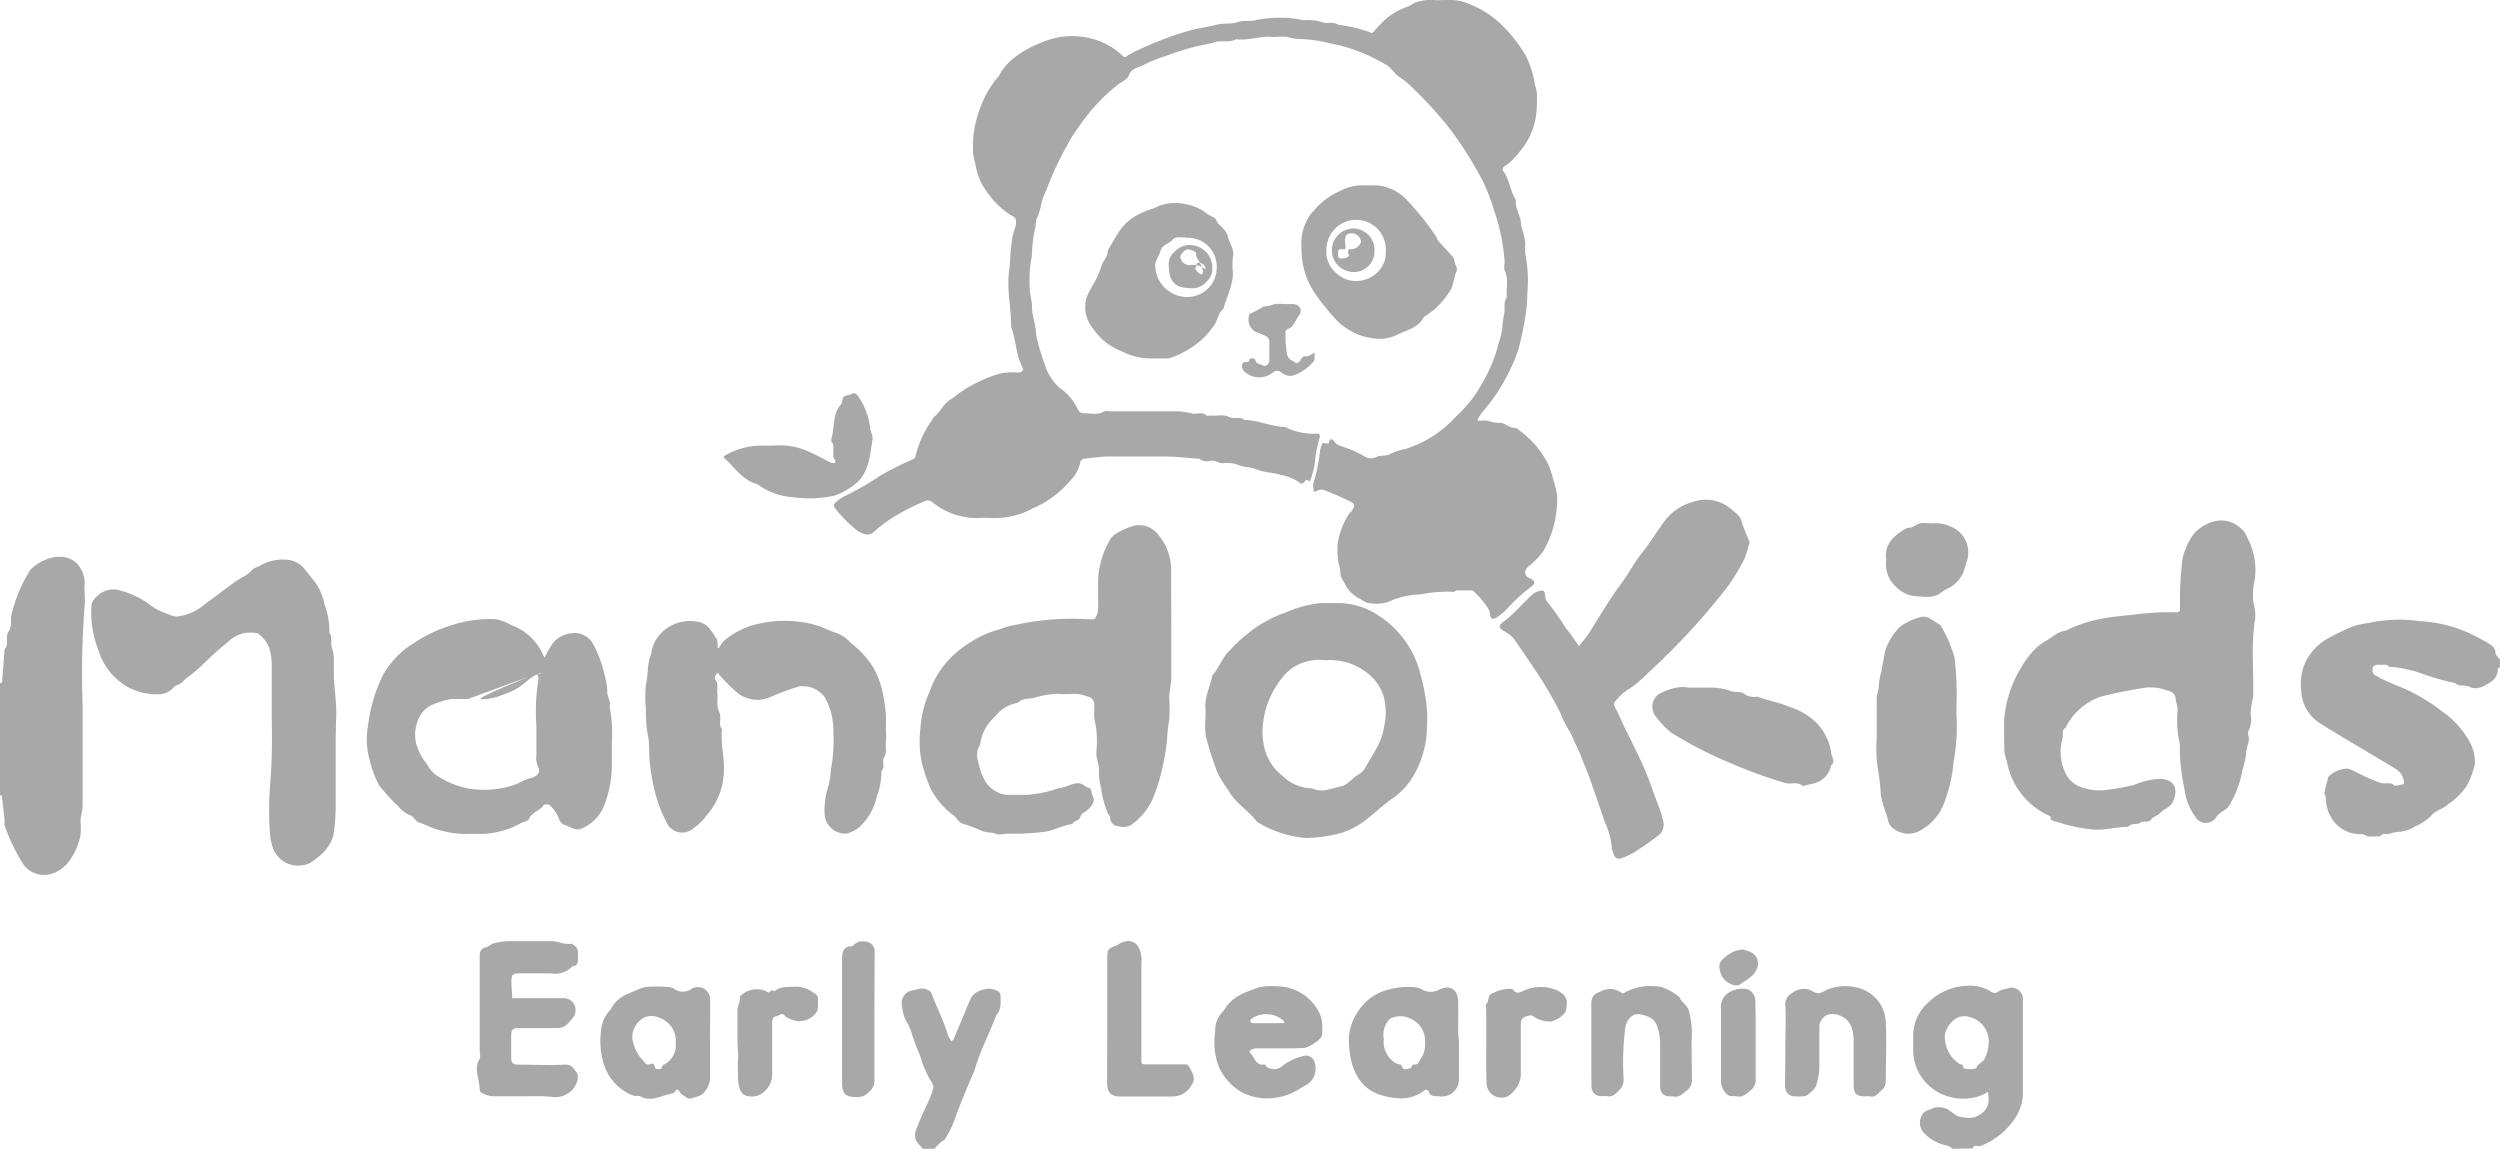 <svg xmlns="http://www.w3.org/2000/svg" viewBox="0 0 233.27 107.19"><g id="a91b7adc-e47d-4450-a221-46353b20390a" data-name="Layer 2"><g id="a9cf72ba-dd92-4049-b118-04d668fe3650" data-name="Layer 1"><path d="M233.27,62.24c-.07.06-.2.12-.2.17a1.42,1.42,0,0,1-.75,1.28c-.53.33-1.19.72-1.8.43s-1.05,0-1.44-.39a21.41,21.41,0,0,1-3.24-.93,12,12,0,0,0-2.53-.56c-.14,0-.33,0-.4-.05-.27-.29-.6-.11-.9-.16s-.63.09-.64.37a.64.64,0,0,0,.42.7c.12,0,.22.15.34.2.6.27,1.19.54,1.8.78a16.87,16.87,0,0,1,3.94,2.3,8.38,8.38,0,0,1,2.48,2.68,4,4,0,0,1,.58,2.2,7.53,7.53,0,0,1-.8,2.12,6.62,6.62,0,0,1-1.73,1.69c-.47.41-1.18.58-1.56,1.05a4.65,4.65,0,0,1-1.52,1,3.24,3.24,0,0,1-1.71.51,4.5,4.5,0,0,0-.76.2c-.27,0-.57-.09-.76.22-.48-.08-1,.15-1.44-.15a.64.64,0,0,0-.39-.06,3.15,3.15,0,0,1-2.33-1,3.49,3.49,0,0,1-.83-1.65c-.11-.37,0-.81-.23-1.18,0,0,.37-1.52.39-1.54a2.64,2.64,0,0,1,1.6-.74c.31-.07.69.19,1,.32a19.78,19.78,0,0,0,2.25,1c.42.11.93-.07,1.19.16s.55,0,.81,0,.22-.27.18-.4a1.67,1.67,0,0,0-.65-1c-.87-.55-1.76-1.06-2.64-1.59-1.54-.92-3.09-1.81-4.6-2.78a3.77,3.77,0,0,1-1.68-3.08,4.66,4.66,0,0,1,.63-3,5.26,5.26,0,0,1,1.75-1.73,22.56,22.56,0,0,1,2.58-1.23,10.07,10.07,0,0,1,1.37-.28,13.29,13.29,0,0,1,4.7-.16,12.65,12.65,0,0,1,5.69,1.65,9.57,9.57,0,0,1,.94.54.94.94,0,0,1,.47.77c0,.2.26.41.4.61Z" fill="#a9a8a9"/><path d="M0,63.73c.29,0,.2-.22.21-.38.08-.93.15-1.85.22-2.78.47-.46,0-1.11.38-1.66s.11-1.07.27-1.58a13.78,13.78,0,0,1,1.75-4.16,3.78,3.78,0,0,1,1.41-.93A3,3,0,0,1,6.06,52a2.1,2.1,0,0,1,1.59,1.31,2.41,2.41,0,0,1,.25,1.18c-.06.67.06,1.35,0,2a82.13,82.13,0,0,0-.19,9.28c0,3.12,0,6.24,0,9.36,0,.47-.16.93-.2,1.4a7.91,7.91,0,0,1,0,1.38,5.74,5.74,0,0,1-1.17,2.58A3.17,3.17,0,0,1,4.6,81.59a2.41,2.41,0,0,1-2.37-.86A17.11,17.11,0,0,1,.43,77a2.87,2.87,0,0,1,0-.42C.35,75.81.27,75,.17,74.25c0,0-.11,0-.17-.08Z" fill="#a9a8a9"/><path d="M182.14,107.19c-.23-.31-.61-.3-.93-.42a3.76,3.76,0,0,1-1.63-1,1.38,1.38,0,0,1-.21-1.77c.17-.32.47-.38.77-.5a1.71,1.71,0,0,1,1.81.15,5.22,5.22,0,0,0,.75.51,4.82,4.82,0,0,0,.79.13,1.72,1.72,0,0,0,1.2-.26,1.63,1.63,0,0,0,.86-1.33c0-.27,0-.55-.06-.83a3.23,3.23,0,0,1-.66.35,4.77,4.77,0,0,1-4.93-1,4.49,4.49,0,0,1-1.38-3.38c0-.32,0-.64,0-1a4.12,4.12,0,0,1,1.35-3.25,5.46,5.46,0,0,1,3.69-1.61,3.66,3.66,0,0,1,2.14.5.59.59,0,0,0,.82,0,2.27,2.27,0,0,1,.75-.23,1.06,1.06,0,0,1,1.48,1.11c0,3,0,5.89,0,8.84a4.39,4.39,0,0,1-.73,2.15,6.83,6.83,0,0,1-3.17,2.56c-.25.14-.65-.2-.79.25Zm3.41-9.76a2.33,2.33,0,0,0-1.73-2.52,1.52,1.52,0,0,0-1.35.15,2.34,2.34,0,0,0-1,1.5,3.09,3.09,0,0,0,1.33,2.7c.16.09.37,0,.4.36,0,.17,1.16.2,1.22,0,.14-.44.65-.46.8-.93A3.09,3.09,0,0,0,185.55,97.43Z" fill="#a9a8a9"/><path d="M86.07,107.19a1.07,1.07,0,0,0-.16-.25,1.3,1.3,0,0,1-.37-1.67c.19-.49.39-1,.6-1.45s.54-1.13.76-1.71c.07-.18.12-.38.18-.56a1,1,0,0,0-.24-.71,10,10,0,0,1-1-2.38A19,19,0,0,1,85,96.19c-.16-.56-.58-1-.71-1.61s-.36-1.29.21-1.86c.31-.32.74-.3,1.1-.42a1.33,1.33,0,0,1,1.18.2.54.54,0,0,1,.18.3c.47,1.29,1.14,2.51,1.5,3.84a1.48,1.48,0,0,0,.21.34l.09.18c.07-.06.18-.11.22-.19.26-.6.5-1.21.76-1.81s.52-1.28.8-1.91a1.55,1.55,0,0,1,1.12-.88,1.66,1.66,0,0,1,1.47.13c.09.06.22.17.22.25,0,.68.14,1.39-.4,2C92.34,96.39,91.48,98,91,99.65c-.17.53-.42,1-.63,1.54-.46,1.09-.92,2.18-1.3,3.3a9.93,9.93,0,0,1-.87,1.76c-.07.14-.27.19-.4.31s-.42.42-.63.63Z" fill="#a9a8a9"/><path d="M118.76,3.45c-1.09-.14-2.24.37-3.44.21-.6.36-1.3.08-1.91.26s-1.17.28-1.76.4a27.59,27.59,0,0,0-3,.95,11.44,11.44,0,0,0-1.9.77c-.47.28-1.17.27-1.42,1-.12.36-.65.58-1,.84a17.28,17.28,0,0,0-3.7,4c-.36.5-.71,1-1,1.59a28.28,28.28,0,0,0-2,4.28A6.4,6.4,0,0,0,97.16,19a4.66,4.66,0,0,1-.4,1.33c-.16.37-.09.78-.22,1.19a12.7,12.7,0,0,0-.25,2.24c-.06.51-.17,1-.2,1.51a10.68,10.68,0,0,0,0,1.6c0,.5.13,1,.2,1.51a5.06,5.06,0,0,0,.17,1.42,9.49,9.49,0,0,1,.23,1.49,17.72,17.72,0,0,0,.75,2.58c.08.21.13.44.23.65a4.76,4.76,0,0,0,1.17,1.64,5,5,0,0,1,1.77,2.13.61.61,0,0,0,.5.27c.65,0,1.32.2,1.94-.18.16-.1.42,0,.63,0,2.1,0,4.19,0,6.29,0a8.25,8.25,0,0,1,1.29.21c.44.07.91-.19,1.32.18.08.07.27,0,.41,0,.54.08,1.11-.15,1.65.12s1-.09,1.47.3c1.3,0,2.49.63,3.78.65.15,0,.29.16.45.2a6,6,0,0,0,2.48.43c.34-.06.36.19.31.39a11.68,11.68,0,0,0-.44,2.27,7.47,7.47,0,0,1-.45,1.73c-.06.2-.25-.27-.45,0s-.33.39-.66.08a4.36,4.36,0,0,0-1.66-.63c-.68-.24-1.48-.2-2.14-.48s-1-.19-1.56-.36a3.17,3.17,0,0,0-1.6-.26c-.39.07-.75-.28-1.19-.22a1.14,1.14,0,0,1-1.08-.19s-.07,0-.11,0c-1-.08-2.07-.19-3.11-.21-1.7,0-3.4,0-5.11,0-.79,0-1.57.13-2.36.21-.27,0-.4.2-.45.48a3.21,3.21,0,0,1-.88,1.55,9.53,9.53,0,0,1-3.58,2.64,7.47,7.47,0,0,1-3.69.87,10.59,10.59,0,0,0-1.38,0A6.59,6.59,0,0,1,87,46.86a.64.64,0,0,0-.56-.15,20.18,20.18,0,0,0-2.48,1.19,12.41,12.41,0,0,0-2.31,1.64c-.53.52-1,.37-1.62,0a12.27,12.27,0,0,1-2.1-2.1c-.2-.3-.12-.43.09-.6a3.67,3.67,0,0,1,.74-.52A25.26,25.26,0,0,0,82.1,44.4a29,29,0,0,1,3-1.51.49.49,0,0,0,.34-.38,9.37,9.37,0,0,1,1.47-3.23c.11-.12.15-.32.28-.41.56-.43.81-1.14,1.42-1.54.32-.2.62-.44.92-.67a13.09,13.09,0,0,1,3.83-1.82A6.6,6.6,0,0,1,95,34.76c.37,0,.56-.2.4-.5-.62-1.17-.58-2.52-1.05-3.72,0,0,0-.07,0-.11,0-1.75-.44-3.49-.18-5.23.12-.83.07-1.66.22-2.46a5,5,0,0,1,.32-1.46,1.51,1.51,0,0,0,.06-.82c-.05-.24-.32-.3-.51-.42a8.81,8.81,0,0,1-1.57-1.35,10.69,10.69,0,0,1-1.1-1.56A6.83,6.83,0,0,1,91,15.27a6.77,6.77,0,0,1-.21-1.09c0-.35,0-.71,0-1.06a10.37,10.37,0,0,1,.77-3.3,8.86,8.86,0,0,1,1.65-2.73A.27.27,0,0,0,93.25,7c.91-1.71,3-2.78,4.86-3.36a7.07,7.07,0,0,1,4.61.25,6.76,6.76,0,0,1,2,1.28c.15.19.29.22.52,0a7.91,7.91,0,0,1,1-.52,31.76,31.76,0,0,1,4.22-1.64,10.91,10.91,0,0,1,1.64-.4c.53-.1,1.06-.22,1.58-.34s1.27,0,1.82-.21,1.19,0,1.73-.2a11.82,11.82,0,0,1,2.58-.2,10.18,10.18,0,0,1,1.83.23,4.69,4.69,0,0,1,1.73.18c.44.19,1-.1,1.5.24a13.58,13.58,0,0,1,2.82.65c.17,0,.27.25.48,0a14.84,14.84,0,0,1,1-1.06,6.4,6.4,0,0,1,2.23-1.3c.28-.1.51-.36.79-.4A4.37,4.37,0,0,1,133.82,0c.31.05.64,0,1,0a5.28,5.28,0,0,1,1.55.12,9.25,9.25,0,0,1,3.46,1.93,13.49,13.49,0,0,1,2.57,3.2,9.26,9.26,0,0,1,.8,2.54c.06.3.17.58.2.87s0,.64,0,1a6.89,6.89,0,0,1-1.08,3.81,12.14,12.14,0,0,1-1.44,1.69,4.34,4.34,0,0,1-.49.35.32.32,0,0,0-.07.52c.54.8.59,1.82,1.13,2.62-.12.81.47,1.47.47,2.26a3.72,3.72,0,0,0,.2.76,8.57,8.57,0,0,1,.21,1,5.34,5.34,0,0,0,0,1.06,12.71,12.71,0,0,1,.18,3.64,13.27,13.27,0,0,1-.2,2.26c-.11.72-.25,1.45-.43,2.16a9.76,9.76,0,0,1-.68,2.06,17.6,17.6,0,0,1-2.92,4.65,1.46,1.46,0,0,0-.22.33c-.25.41-.24.47.18.41.57-.08,1.08.25,1.62.21s.88.46,1.42.47c.26,0,.53.27.76.45a8.55,8.55,0,0,1,2.49,3.1,15.09,15.09,0,0,1,.52,1.7,4.77,4.77,0,0,1,.23,1.92A9.55,9.55,0,0,1,144,51.43a7.23,7.23,0,0,1-1.39,1.43c-.41.36-.4.86.09,1.07s.67.49.15.83a17.14,17.14,0,0,0-2.09,1.9,5.19,5.19,0,0,1-.53.52c-.29.22-.62.55-.93.55s-.24-.54-.37-.83a7.62,7.62,0,0,0-1.53-1.81c-.48,0-.95,0-1.43,0-.12,0-.25.15-.36.13a12.94,12.94,0,0,0-3.11.25,7.24,7.24,0,0,0-2.91.67,3.54,3.54,0,0,1-1.85.13c-.29,0-.59-.26-.88-.41a3,3,0,0,1-1.35-1.35c-.14-.29-.41-.58-.42-.87,0-.49-.19-.94-.23-1.41a6,6,0,0,1,0-1.8,7.41,7.41,0,0,1,1-2.47c.07-.11.21-.19.28-.31.34-.55.33-.62-.32-.94s-1.55-.71-2.33-1a.5.5,0,0,0-.32,0c-.18,0-.36.13-.55.2a2.27,2.27,0,0,1-.08-.8,15.17,15.17,0,0,0,.63-3.05,3.11,3.11,0,0,1,.24-.75.77.77,0,0,0,.22.06c.12,0,.34,0,.35,0,.12-.63.39-.36.59-.09s.57.34.89.46a10.63,10.63,0,0,1,1.79.8,1.15,1.15,0,0,0,1.07.16c.47-.31,1-.06,1.46-.37a7,7,0,0,1,1.4-.45,10.63,10.63,0,0,0,4.19-2.51c.32-.33.63-.67,1-1a11.76,11.76,0,0,0,1.93-2.61A13.86,13.86,0,0,0,139.84,32a5.87,5.87,0,0,0,.35-1.57c0-.46.15-.93.19-1.4s-.09-.9.22-1.29c-.1-.82.21-1.67-.2-2.47a1.67,1.67,0,0,1,0-.74,18.26,18.26,0,0,0-1-4.92,16.71,16.71,0,0,0-1.11-2.84,36.11,36.11,0,0,0-2.87-4.57,36.07,36.07,0,0,0-3.56-3.95,6.91,6.91,0,0,0-1.19-1c-.55-.31-.79-.92-1.38-1.23a16.32,16.32,0,0,0-4.18-1.76c-.69-.14-1.37-.31-2.06-.45a15.76,15.76,0,0,0-2-.18c-.37,0-.72-.16-1.09-.2S119.21,3.45,118.76,3.45Z" fill="#a9a8a9"/><path d="M109.29,58.29c0,1.59,0,3.19,0,4.79,0,.68-.16,1.36-.2,2a12.45,12.45,0,0,1,0,2.12,14.52,14.52,0,0,0-.19,1.73,16,16,0,0,1-.24,1.71,18.42,18.42,0,0,1-1.1,3.9,6.14,6.14,0,0,1-2,2.43,1.58,1.58,0,0,1-1.22.12.78.78,0,0,1-.75-.83c0-.11-.14-.22-.2-.34a9,9,0,0,1-.65-2.39,5.87,5.87,0,0,1-.2-1.72c0-.59-.31-1.12-.23-1.73a9.83,9.83,0,0,0,0-1.8c0-.44-.16-.87-.2-1.3s0-.85,0-1.28a.76.76,0,0,0-.65-.71,3.55,3.55,0,0,0-1.18-.25,12.21,12.21,0,0,1-1.6,0,8.51,8.51,0,0,0-2.18.37c-.52.14-1.1,0-1.52.47a3.31,3.31,0,0,0-2.13,1.28,4.07,4.07,0,0,0-1.39,2.62,1.74,1.74,0,0,0-.17,1.6,5.15,5.15,0,0,0,.57,1.68A2.65,2.65,0,0,0,94,74.17c.57,0,1.14,0,1.7,0a10.49,10.49,0,0,0,2.67-.49,2.9,2.9,0,0,1,.48-.14c.6-.06,1.1-.43,1.73-.46.48,0,.66.37,1,.43s.22.52.38.76c.28.42-.06,1-.61,1.4-.2.13-.48.29-.52.48-.1.46-.62.39-.77.74-.89.11-1.67.58-2.58.72a23.2,23.2,0,0,1-3.43.18c-.39,0-.86.14-1.15,0s-.87-.08-1.28-.26a13.66,13.66,0,0,0-1.75-.66c-.43-.12-.55-.51-.84-.75a7,7,0,0,1-2.36-2.9A17.25,17.25,0,0,1,86,71.11,10,10,0,0,1,85.88,68a9.69,9.69,0,0,1,.82-3.37,9.55,9.55,0,0,1,1.06-2.12,9.28,9.28,0,0,1,2.79-2.58,9.16,9.16,0,0,1,2.5-1.15c.38-.09.75-.26,1.13-.36s.72-.13,1.08-.22a24.4,24.4,0,0,1,6.21-.42c.24,0,.59.06.7-.07a1.72,1.72,0,0,0,.29-.83,6,6,0,0,0,0-.85V54a8.39,8.39,0,0,1,1.09-3.59,1.66,1.66,0,0,1,.67-.67,6.65,6.65,0,0,1,1.63-.69,2.21,2.21,0,0,1,2.2.81,5.17,5.17,0,0,1,1.23,3.32C109.27,54.88,109.29,56.58,109.29,58.29Z" fill="#a9a8a9"/><path d="M187,68.46c0-.39,0-.78,0-1.17a10.88,10.88,0,0,1,1.63-5.07,7.63,7.63,0,0,1,.94-1.31,4.82,4.82,0,0,1,1.24-1.06c.64-.33,1.15-.91,1.91-1a.93.93,0,0,0,.27-.12,12.56,12.56,0,0,1,3.12-1c1.14-.23,2.3-.28,3.44-.44a28,28,0,0,1,3.54-.16c.32,0,.32-.16.32-.39,0-.53,0-1.07,0-1.6.05-1,.11-1.93.22-2.89a4.22,4.22,0,0,1,.35-1.13,4.84,4.84,0,0,1,.84-1.45c1.33-1.25,3.13-1.65,4.56-.09a1.61,1.61,0,0,1,.23.43,6.48,6.48,0,0,1,.79,4,6.17,6.17,0,0,0-.13,2.25,4.19,4.19,0,0,1,.15,1.52c-.41,2.41-.1,4.84-.19,7.25a10.72,10.72,0,0,0-.24,1.62,2.13,2.13,0,0,1-.18,1.52.76.76,0,0,0,0,.52c.13.57-.25,1.06-.22,1.61a8.73,8.73,0,0,1-.35,1.55,9.47,9.47,0,0,1-1.06,3,1.67,1.67,0,0,1-.72.81,2.28,2.28,0,0,0-.63.53,1.14,1.14,0,0,1-2,0,5.31,5.31,0,0,1-1-2.57,17.83,17.83,0,0,1-.43-4.18,9.91,9.91,0,0,1-.21-3.21c0-.34-.15-.68-.18-1-.05-.63-.53-.76-.88-.83a4.4,4.4,0,0,0-1.93-.24,41.92,41.92,0,0,0-4.13.83,5.7,5.7,0,0,0-3.33,2.91c-.4.21-.21.64-.28.94a4.63,4.63,0,0,0,.26,3.29,2.61,2.61,0,0,0,1.85,1.43,4.46,4.46,0,0,0,1.73.17,22.11,22.11,0,0,0,2.87-.5,6.65,6.65,0,0,1,2.44-.56c1.23.07,1.67.89,1.17,2.07-.25.6-.8.7-1.18,1.08s-.63.32-.89.66-.79.06-1,.28-.87,0-1.12.39c-1.26,0-2.5.43-3.75.2A13.86,13.86,0,0,1,192,76.7c-.2-.09-.67,0-.67-.48,0-.07-.25-.16-.4-.23A6.92,6.92,0,0,1,187.25,71a6.14,6.14,0,0,1-.2-.66C187,69.74,187,69.1,187,68.46Z" fill="#a9a8a9"/><path d="M57.09,69.34c0,.84,0,1.52,0,2.19a10.43,10.43,0,0,1-.69,3.56,3.91,3.91,0,0,1-2.17,2.24c-.5.21-1-.15-1.44-.32a.87.87,0,0,1-.65-.67,3.44,3.44,0,0,0-.86-1.23.57.57,0,0,0-.54,0c-.35.55-1.12.65-1.39,1.32-.08.2-.51.24-.77.39a8.07,8.07,0,0,1-3.75,1,12.71,12.71,0,0,0-1.38,0,9.09,9.09,0,0,1-2.32-.33c-.7-.14-1.34-.52-2-.73-.39-.12-.47-.55-.87-.69a2.62,2.62,0,0,1-1-.73,20.45,20.45,0,0,1-1.84-2A8.76,8.76,0,0,1,34.52,71a7,7,0,0,1-.19-3.21,14.84,14.84,0,0,1,1.37-4.74A8.09,8.09,0,0,1,38.63,60,13.06,13.06,0,0,1,42,58.38a11.68,11.68,0,0,1,4.22-.61,4.5,4.5,0,0,1,1.47.55,5.1,5.1,0,0,1,3,2.83,1.48,1.48,0,0,0,.13.21,1.51,1.51,0,0,1,.09-.18A7.43,7.43,0,0,1,51.6,60a2.61,2.61,0,0,1,2.26-.92,2,2,0,0,1,1.55,1.14,11.46,11.46,0,0,1,1.06,3,5.22,5.22,0,0,1,.2,1.41c0,.44.36.83.21,1.29A13.47,13.47,0,0,1,57.09,69.34Zm-13.4-4.12h-1.6a8.23,8.23,0,0,0-2,.66A2.55,2.55,0,0,0,39,67.22a3.48,3.48,0,0,0-.13,2.3,5.39,5.39,0,0,0,1,1.82,2.91,2.91,0,0,0,.68.88,8,8,0,0,0,3.18,1.35,8.76,8.76,0,0,0,3.9-.22c.69-.18,1.24-.59,1.93-.76s.88-.69.67-1a1.88,1.88,0,0,1-.18-1.1c0-.92,0-1.85,0-2.77a18.45,18.45,0,0,1,.2-4.39c0-.12-.07-.28-.1-.42-.15.08-.3.14-.44.23a6.92,6.92,0,0,0-.8.63,5.74,5.74,0,0,1-2,1.05,4.81,4.81,0,0,1-1.84.43c-.46,0-.92,0,5.33-2.53l-.12.1.09.09a1.47,1.47,0,0,0,.1-.13S50.42,62.71,43.69,65.22Z" fill="#a9a8a9"/><path d="M163.25,50.58a11.24,11.24,0,0,1-.44,1.48,18,18,0,0,1-1.71,2.81,64.33,64.33,0,0,1-7.41,8,9.9,9.9,0,0,1-1.9,1.55,5.48,5.48,0,0,0-1.06,1c-.2.2-.14.41,0,.65.28.52.51,1.07.76,1.6.49,1,1,2,1.47,3s.86,1.93,1.19,2.91.77,1.89,1,2.88a1.32,1.32,0,0,1-.35,1.45c-.73.54-1.46,1.08-2.23,1.57a7.1,7.1,0,0,1-1.34.62.48.48,0,0,1-.61-.29,2.36,2.36,0,0,1-.24-.85,7.25,7.25,0,0,0-.65-2.29c-.21-.62-.42-1.25-.64-1.87-.43-1.2-.8-2.43-1.33-3.6a13.38,13.38,0,0,0-.63-1.54c-.3-.52-.44-1.1-.79-1.6a12.28,12.28,0,0,1-.77-1.59A38.25,38.25,0,0,0,143,62.16c-.57-.87-1.17-1.72-1.75-2.57a3.27,3.27,0,0,0-1-.75c-.33-.22-.42-.42-.16-.66s.71-.54,1-.84c.62-.59,1.2-1.21,1.82-1.8a1.34,1.34,0,0,1,.5-.32c.59-.22.7-.16.77.38a1,1,0,0,0,.19.56,24.68,24.68,0,0,1,1.7,2.39c.15.24.35.42.5.64.24.37.5.73.75,1.09a13.66,13.66,0,0,0,.89-1.12c1-1.56,1.94-3.2,3.05-4.69.69-.92,1.2-1.95,1.92-2.84s1.27-1.81,1.92-2.7a5,5,0,0,1,2.93-2.12,3.65,3.65,0,0,1,3.47.66c.39.36.85.6,1,1.17S163,49.94,163.25,50.58Z" fill="#a9a8a9"/><path d="M31.32,70.81c0,1.56,0,3.12,0,4.68A18.44,18.44,0,0,1,31.1,78,4,4,0,0,1,30,79.71a10,10,0,0,1-1.05.8,2.52,2.52,0,0,1-3.41-1.2,4.86,4.86,0,0,1-.34-1.45,29,29,0,0,1,0-4.57,53.76,53.76,0,0,0,.16-5.67c0-1.88,0-3.76,0-5.64a6.15,6.15,0,0,0-.26-1.59,3.18,3.18,0,0,0-1-1.26c-.08-.08-.25-.06-.38-.08a2.89,2.89,0,0,0-2.43.83,28.22,28.22,0,0,0-2.24,2,14.7,14.7,0,0,1-1.65,1.4c-.27.2-.45.54-.79.61s-.53.44-.82.6a2,2,0,0,1-.83.29,6,6,0,0,1-2.76-.53,5.9,5.9,0,0,1-3-3.53,9.65,9.65,0,0,1-.67-4.09,1.11,1.11,0,0,1,.35-.82,2.24,2.24,0,0,1,2-.8,8.38,8.38,0,0,1,2.89,1.26,5.66,5.66,0,0,0,1.54.9c.44.13.93.43,1.32.34a4.82,4.82,0,0,0,1.94-.72c1.1-.83,2.22-1.66,3.33-2.48.19-.14.39-.25.59-.38a3.39,3.39,0,0,0,.94-.64c.24-.34.61-.36.9-.54A4.23,4.23,0,0,1,27,52.25a2.36,2.36,0,0,1,1.29.69c.4.49.81,1,1.19,1.5a5.4,5.4,0,0,1,.81,2,6.89,6.89,0,0,1,.44,2.59c.33.42.09,1,.24,1.39a3.89,3.89,0,0,1,.18,1.3c0,.5,0,1,0,1.49.07,1.25.27,2.49.22,3.75S31.32,69.53,31.32,70.81Z" fill="#a9a8a9"/><path d="M82.66,68.09a9.14,9.14,0,0,1,0,1.17c-.06.47.15.93-.18,1.42-.22.33.17.9-.24,1.28a6.38,6.38,0,0,1-.43,2.37,5.34,5.34,0,0,1-1.7,2.91,3,3,0,0,1-1.16.54,1.93,1.93,0,0,1-2-1.72,7.32,7.32,0,0,1,.38-2.82,10.42,10.42,0,0,0,.21-1.5,14.82,14.82,0,0,0,.22-3.52,6.29,6.29,0,0,0-.81-3.17,2.54,2.54,0,0,0-2.38-1,20.54,20.54,0,0,0-2.7,1,3,3,0,0,1-3.22-.54,19.3,19.3,0,0,1-1.5-1.5,1.07,1.07,0,0,1-.16-.25,1.52,1.52,0,0,0-.26.32c0,.09-.06.25,0,.31.35.4.14.87.21,1.3s-.13,1.15.16,1.74-.12,1.11.26,1.6a.33.33,0,0,1,0,.1c-.13,1.33.27,2.65.18,4A6.44,6.44,0,0,1,66,76a5.67,5.67,0,0,1-1.27,1.27,1.6,1.6,0,0,1-2.56-.59,12.65,12.65,0,0,1-1.05-2.76,20,20,0,0,1-.47-2.59c-.13-1,0-2-.23-2.88a12.43,12.43,0,0,1-.15-2.27,11.33,11.33,0,0,1,0-2.33,7.79,7.79,0,0,0,.18-1.52A5.89,5.89,0,0,1,60.76,61a3.4,3.4,0,0,1,1.34-2.29A3.75,3.75,0,0,1,65,58a1.74,1.74,0,0,1,1.21.66,9.28,9.28,0,0,1,.68,1,2.76,2.76,0,0,1,.07.82s.12,0,.15-.06a3.58,3.58,0,0,1,.46-.65A7.91,7.91,0,0,1,70,58.41a10.78,10.78,0,0,1,4.51-.4,8.17,8.17,0,0,1,1.85.4c.59.19,1.14.49,1.74.67A3.67,3.67,0,0,1,79.4,60a8.8,8.8,0,0,1,2.16,2.4A9.14,9.14,0,0,1,82.44,65c.07.51.17,1,.21,1.51S82.66,67.56,82.66,68.09Z" fill="#a9a8a9"/><path d="M112.48,67a8,8,0,0,0,0-.85c-.11-1.11.46-2.08.64-3.14.65-.69.9-1.65,1.62-2.31a14.4,14.4,0,0,1,2.34-2.08,13.2,13.2,0,0,1,2.43-1.31c.6-.18,1.14-.49,1.76-.64a9.87,9.87,0,0,1,2.06-.4c.54,0,1.07,0,1.6,0a6.82,6.82,0,0,1,3.75,1.2,9.06,9.06,0,0,1,3.82,5.3A22.16,22.16,0,0,1,133,65a12,12,0,0,1,.15,2.8,9.15,9.15,0,0,1-1.16,4.4,6.79,6.79,0,0,1-1.91,2.2c-.78.52-1.5,1.18-2.23,1.78a7.89,7.89,0,0,1-2.75,1.56,14.05,14.05,0,0,1-3.23.45,10.23,10.23,0,0,1-4.59-1.51c-.78-1.07-2-1.72-2.66-2.93a12.6,12.6,0,0,1-1-1.6,34.77,34.77,0,0,1-1.09-3.37A7.28,7.28,0,0,1,112.48,67Zm11.17-5.4a4.56,4.56,0,0,0-3.24.85,5.07,5.07,0,0,0-.87.92,8.15,8.15,0,0,0-1.72,4.5,6.13,6.13,0,0,0,.17,1.94,4.63,4.63,0,0,0,1.72,2.62,4,4,0,0,0,2.72,1.13c.92.44,1.77,0,2.66-.17.74-.17,1.11-.86,1.75-1.17a1.7,1.7,0,0,0,.5-.5c.67-1.24,1.58-2.35,1.79-3.84a6,6,0,0,0,0-2.81,4.27,4.27,0,0,0-1.41-2.16A5.58,5.58,0,0,0,123.65,61.61Z" fill="#a9a8a9"/><path d="M182.57,65.38a14.7,14.7,0,0,0,0,1.52,18.63,18.63,0,0,1-.28,4.16,14.14,14.14,0,0,1-1,4.15,4.88,4.88,0,0,1-2.3,2.38,2.27,2.27,0,0,1-2.28-.25,1.17,1.17,0,0,1-.52-.72c-.19-.84-.58-1.62-.7-2.49a14.82,14.82,0,0,0-.2-1.93,14.14,14.14,0,0,1-.18-3.43c0-1.17,0-2.35,0-3.51,0-.4.16-.79.2-1.19a5,5,0,0,1,.18-1.2c.13-.36.12-.79.24-1.18a8.49,8.49,0,0,1,.24-1.18,6,6,0,0,1,1.28-2,5.44,5.44,0,0,1,1.86-.9c.77-.28,1.31.4,1.93.69a12.29,12.29,0,0,1,1.34,3.08A30.33,30.33,0,0,1,182.57,65.38Z" fill="#a9a8a9"/><path d="M115,25c.22,1.27-.49,2.52-.85,3.83-.53.39-.51,1.08-.88,1.56s-.63.81-1,1.18a8.77,8.77,0,0,1-2.79,1.73,2.07,2.07,0,0,1-.58.15c-.46,0-.93,0-1.38,0a6,6,0,0,1-2.91-.7A5.56,5.56,0,0,1,102,30.67a3.12,3.12,0,0,1-.55-3.09c.21-.44.47-.87.7-1.3a6.88,6.88,0,0,0,.62-1.45c.14-.5.62-.88.59-1.46,1.2-2,1.52-3.07,4.35-3.95a4.08,4.08,0,0,1,2.8-.39,4.41,4.41,0,0,1,2.22,1,5,5,0,0,1,.61.31c.14.12.19.35.32.5s.36.34.51.53a1.5,1.5,0,0,1,.37.59c.13.62.55,1.15.54,1.8C115,24.15,115,24.5,115,25Zm-4.34-2.84c-.44,0-1-.12-1.28.23s-.91.41-1.09,1-.56,1-.5,1.47a3,3,0,0,0,2.87,2.85A2.74,2.74,0,0,0,113.53,25,2.68,2.68,0,0,0,110.7,22.19Z" fill="#a9a8a9"/><path d="M121.44,23.08a4.5,4.5,0,0,1,.43-2.36,3.41,3.41,0,0,1,.66-1,6.65,6.65,0,0,1,2.51-1.9,4.5,4.5,0,0,1,2.12-.53c.32,0,.64,0,1,0a4.23,4.23,0,0,1,3,1.26A25.27,25.27,0,0,1,134,22.06c.07.1.07.26.16.36.37.43.77.84,1.15,1.27.16.18.4.41.4.61,0,.37.34.71.21,1-.32.66-.27,1.44-.73,2A7.05,7.05,0,0,1,133,29.49a.52.52,0,0,0-.22.22c-.54.94-1.59,1.1-2.44,1.54a3.66,3.66,0,0,1-2.31.3,5.13,5.13,0,0,1-1.88-.61,5.62,5.62,0,0,1-1.46-1.09,22.27,22.27,0,0,1-1.88-2.31A7.32,7.32,0,0,1,121.44,23.08Zm7.87.36a2.77,2.77,0,0,0-4.73-2.11,2.86,2.86,0,0,0-.82,2,2.52,2.52,0,0,0,.77,2,2.65,2.65,0,0,0,2,.89,2.82,2.82,0,0,0,2-.82A2.51,2.51,0,0,0,129.31,23.44Z" fill="#a9a8a9"/><path d="M158.33,64.16c.43,0,.86,0,1.28,0a5.55,5.55,0,0,1,1.79.28c.45.22.92,0,1.37.31A1.57,1.57,0,0,0,164,65c1,.41,2,.52,2.91.94a6.44,6.44,0,0,1,2,1,5,5,0,0,1,1.95,3.26c0,.41.46.81,0,1.21a2.2,2.2,0,0,1-1.63,1.7,9.61,9.61,0,0,0-1,.24c-.49-.47-1.12-.13-1.68-.3a44.68,44.68,0,0,1-5-1.81A38,38,0,0,1,156,68.4a7.61,7.61,0,0,1-1.48-1.52,1.45,1.45,0,0,1-.31-1.23,1.33,1.33,0,0,1,.8-1,4.73,4.73,0,0,1,2.11-.55C157.55,64.18,157.94,64.16,158.33,64.16Z" fill="#a9a8a9"/><path d="M49,102.29c-1,0-2.05,0-3.08,0A2.72,2.72,0,0,1,45,102a.42.42,0,0,1-.24-.31c0-1-.59-1.93,0-2.92.1-.19,0-.49,0-.73,0-2.91,0-5.82,0-8.73,0-.47.05-.8.58-.92.25-.06.46-.3.7-.36a6.08,6.08,0,0,1,1.4-.21c1.35,0,2.7,0,4.05,0,.62,0,1.19.37,1.83.23.06,0,.16.11.24.16.47.26.36.71.37,1.12s0,.8-.53.84a2.18,2.18,0,0,1-2,.65c-.95,0-1.91,0-2.87,0-.7,0-.81.1-.81.76s.06,1,.08,1.56l1.49,0h3.19a1.11,1.11,0,0,1,1.2,1.34.84.84,0,0,1-.2.45c-.83,1-.83,1-2.14,1-1,0-2,0-3,0-.46,0-.63.17-.64.61q0,1.06,0,2.13c0,.52.16.66.69.67,1.45,0,2.91.07,4.36,0,.67,0,.79.42,1.06.74s0,1.1-.26,1.43a2.2,2.2,0,0,1-2,.85C50.73,102.25,49.88,102.29,49,102.29Z" fill="#a9a8a9"/><path d="M66.25,97.11c0,1.2,0,2.41,0,3.61a2.06,2.06,0,0,1-.53,1.17c-.3.42-.77.44-1.15.58s-.62-.16-.9-.32-.26-.41-.43-.47-.3.32-.47.34c-1,.14-1.94.87-3,.29-.19-.1-.49,0-.7-.09a4.57,4.57,0,0,1-2.64-2.67,7.05,7.05,0,0,1-.36-3.23,3.12,3.12,0,0,1,.8-2c.16-.15.23-.41.38-.57a3.16,3.16,0,0,1,1.47-1.07,12.52,12.52,0,0,1,1.45-.58,12.77,12.77,0,0,1,2.23,0,1.11,1.11,0,0,1,.55.2,1.39,1.39,0,0,0,1.53,0,1.15,1.15,0,0,1,1.78,1.1C66.27,94.63,66.25,95.87,66.25,97.11Zm-3.2.18A2.27,2.27,0,0,0,61.61,95a1.8,1.8,0,0,0-1.41-.1,2.15,2.15,0,0,0-1,1A2,2,0,0,0,59,96.9a4.17,4.17,0,0,0,.39,1.21,3,3,0,0,0,.53.74c.2.22.39.61.75.44.53-.23.31.51.66.45.15,0,.36.09.43-.18,0-.1.14-.18.23-.25A2,2,0,0,0,63.05,97.29Z" fill="#a9a8a9"/><path d="M136.13,97.25c0,1.2,0,2.41,0,3.61a1.61,1.61,0,0,1-1.83,1.44c-.39-.06-.87.1-1-.52,0,0-.27-.13-.32-.09a3.56,3.56,0,0,1-2.64.78c-2.18-.21-3.69-1.07-4.29-3.62a9.45,9.45,0,0,1-.19-2,4.89,4.89,0,0,1,1-2.68,4.65,4.65,0,0,1,2.17-1.67,6.88,6.88,0,0,1,3-.38,1.35,1.35,0,0,1,.65.21,1.68,1.68,0,0,0,1.64,0c1-.47,1.72,0,1.74,1.13s0,1.92,0,2.87Zm-7-.38a2.33,2.33,0,0,0,1.05,2.3c.17.13.59.13.61.24.13.6.54.27.82.27.08,0,.18-.36.24-.35.52.08.58-.35.79-.64a2.52,2.52,0,0,0,.33-1.46A2.25,2.25,0,0,0,131.48,95a2,2,0,0,0-1.66,0,.82.82,0,0,0-.32.29A2.14,2.14,0,0,0,129.1,96.87Z" fill="#a9a8a9"/><path d="M119.3,97.82h-2.13a1.2,1.2,0,0,0-.47.16.33.33,0,0,0-.11.21c.47.38.52,1.3,1.43,1.13,0,0,.13.18.21.26a1.23,1.23,0,0,0,1.28,0,4.9,4.9,0,0,1,2.34-1.09.89.89,0,0,1,.86.83,1.74,1.74,0,0,1-1,2,9.85,9.85,0,0,1-1.47.8,6,6,0,0,1-2.4.36,5.32,5.32,0,0,1-1.9-.53,5.21,5.21,0,0,1-2.19-2.35,6.42,6.42,0,0,1-.36-3.34,2.52,2.52,0,0,1,.83-2c.7-1.3,2-1.67,3.25-2.14a6,6,0,0,1,1.66-.09,4.42,4.42,0,0,1,4.11,2.79,4.5,4.5,0,0,1,.11,1.76c0,.39-1.26,1.2-1.69,1.2C120.86,97.83,120.08,97.82,119.3,97.82Zm-1-2.35c.46,0,.92,0,1.39,0,.05,0,.11,0,.17-.08a.78.78,0,0,0-.1-.15,2.44,2.44,0,0,0-3-.18.31.31,0,0,0-.1.26.29.29,0,0,0,.22.15C117.43,95.48,117.89,95.47,118.35,95.47Z" fill="#a9a8a9"/><path d="M166.59,97.39c0-1.17.06-2.34,0-3.51a1.18,1.18,0,0,1,.63-1.22,1.71,1.71,0,0,1,1.8-.23c.59.34.67.34,1.44-.08a4.56,4.56,0,0,1,2.65-.24,3.45,3.45,0,0,1,2.85,3.27c.08,1.84,0,3.69,0,5.54a1.11,1.11,0,0,1-.47.87c-.27.26-.48.62-1,.51a2.33,2.33,0,0,0-.53,0c-.75,0-1-.29-1-1.09,0-1.42,0-2.84,0-4.26a4.39,4.39,0,0,0-.22-1.19,1.94,1.94,0,0,0-2.19-1.09,1.3,1.3,0,0,0-.79,1.32c0,1.2,0,2.41,0,3.61a6.45,6.45,0,0,1-.27,1.61c-.08.36-.49.66-.79.94a1.15,1.15,0,0,1-.57.15,4.68,4.68,0,0,1-.53,0c-.72,0-1-.31-1.05-1.07C166.58,100,166.59,98.67,166.59,97.39Z" fill="#a9a8a9"/><path d="M148.48,97.48c0-1.24,0-2.48,0-3.72,0-.79.22-1,.95-1.28a1.75,1.75,0,0,1,1.81.12c.24.19.34,0,.52-.08a5.23,5.23,0,0,1,3.32-.41,5.36,5.36,0,0,1,1.7,1s0,.08,0,.11c.29.38.74.72.82,1.14a9.2,9.2,0,0,1,.27,2c-.07,1.41,0,2.83,0,4.25a1.28,1.28,0,0,1-.42,1.1c-.39.27-.74.75-1.34.59a1.47,1.47,0,0,0-.21,0c-.71,0-1-.3-1-1,0-1.39,0-2.77,0-4.16a4.58,4.58,0,0,0-.28-1.38c-.22-.79-1-1-1.63-1.12s-1.17.46-1.32,1.13a25.66,25.66,0,0,0-.17,5,1.34,1.34,0,0,1-.47,1c-.3.31-.57.62-1.07.51a4.56,4.56,0,0,0-.64,0,.87.87,0,0,1-.82-.87C148.48,100.11,148.48,98.79,148.48,97.48Z" fill="#a9a8a9"/><path d="M72.13,41.58a6.53,6.53,0,0,1,3.05.44c.82.32,1.59.78,2.39,1.17a1,1,0,0,0,.36,0c0-.1,0-.25,0-.28-.29-.22-.13-.52-.17-.78s.12-.64-.19-.89c0,0,0-.21,0-.3.32-1,.09-2.17.8-3.08a.88.88,0,0,0,.22-.44c0-.69.75-.45,1.06-.76,0,0,.25.09.33.18a6.56,6.56,0,0,1,1.2,3c0,.41.3.75.23,1.19-.23,1.35-.28,2.74-1.28,3.84a6.63,6.63,0,0,1-2.21,1.36,10.63,10.63,0,0,1-3.85.17,6.36,6.36,0,0,1-3.42-1.23c-1.29-.33-2-1.42-2.89-2.26-.32-.29-.3-.31.09-.52A6.73,6.73,0,0,1,71,41.58Z" fill="#a9a8a9"/><path d="M103.32,95.15V89.3c0-.7.1-.81.84-1.07a2.39,2.39,0,0,0,.34-.21c1.1-.51,1.8-.07,2,1.21a3.39,3.39,0,0,1,0,.64v8.94c0,.49,0,.5.51.5,1.18,0,2.35,0,3.52,0,.27,0,.36.08.5.35.27.53.56,1,.16,1.57a2,2,0,0,1-1.73,1.08c-1.63,0-3.27,0-4.9,0-.91,0-1.25-.36-1.26-1.28Z" fill="#a9a8a9"/><path d="M176,52.24c-.23-1.53.82-2.38,2-3,.48.08.79-.36,1.21-.42s.85.05,1.27,0a3.57,3.57,0,0,1,2.25.73,2.62,2.62,0,0,1,.84,2.66c-.12.37-.23.75-.35,1.13a3,3,0,0,1-1,1.28c-.3.25-.71.36-1,.61-.8.67-1.73.43-2.6.39a2.81,2.81,0,0,1-1.67-.83A2.85,2.85,0,0,1,176,52.24Z" fill="#a9a8a9"/><path d="M81.59,94.83c0,2,0,4,0,6a1.22,1.22,0,0,1-.46,1,1.45,1.45,0,0,1-1.06.54c-1.16,0-1.52-.21-1.5-1.52,0-3.76,0-7.52,0-11.28,0-.68.05-1.29,1-1.29a1.13,1.13,0,0,1,1.1-.43.93.93,0,0,1,.94,1.07Z" fill="#a9a8a9"/><path d="M138.68,97.31v-3c0-.21-.08-.52,0-.62.31-.28.07-.82.57-1a3.35,3.35,0,0,1,1.85-.41.18.18,0,0,1,.08.07c.41.53.8.14,1.18,0a3.92,3.92,0,0,1,3,.09c.58.33.92.67.82,1.36-.05.27,0,.54-.22.77a2.51,2.51,0,0,1-1.19.74,2.64,2.64,0,0,1-1.71-.49c-.27-.13-.36-.07-.61,0-.49.15-.55.42-.55.84,0,1.6,0,3.19,0,4.79a2.64,2.64,0,0,1-1.26,1.87,1.41,1.41,0,0,1-1.93-1.47C138.65,99.65,138.68,98.48,138.68,97.31Z" fill="#a9a8a9"/><path d="M68.81,97.28c0-1,0-2,0-3,0-.44.27-.77.23-1.19a.34.34,0,0,1,0-.1,2.16,2.16,0,0,1,2.46-.5c.17.13.23.17.39,0s.32,0,.4,0c.57-.52,1.28-.36,2-.43a2.82,2.82,0,0,1,1.59.55c.21.11.5.3.45.65s.15.94-.3,1.38a1.94,1.94,0,0,1-2.41.38c-.11-.06-.28-.09-.34-.18-.31-.48-.62,0-.89,0s-.34.37-.34.69c0,1.56,0,3.12,0,4.68a2.12,2.12,0,0,1-.71,1.62,1.7,1.7,0,0,1-1.73.4c-.55-.16-.67-.84-.73-1.35a22.81,22.81,0,0,1,0-2.34Z" fill="#a9a8a9"/><path d="M163.82,97.18c0,1.13,0,2.27,0,3.4a1.28,1.28,0,0,1-.4,1.1c-.38.28-.72.75-1.33.62-.32-.08-.68.11-1-.24a1.72,1.72,0,0,1-.51-1.17c0-2.27,0-4.54,0-6.8a1.59,1.59,0,0,1,.47-1.28,2.36,2.36,0,0,1,2-.51,1.14,1.14,0,0,1,.73,1.06C163.83,94.63,163.82,95.91,163.82,97.18Z" fill="#a9a8a9"/><path d="M119.85,28.37c.25,0,.5,0,.75,0,.65,0,1,.57.6,1.08s-.46,1.09-1.1,1.27a.27.27,0,0,0-.15.22,10.62,10.62,0,0,0,.15,2.16c.16.52.55.54.83.79,0,0,.34-.1.4-.23s.2-.49.58-.4c.13,0,.3-.11.45-.18l.3-.18a1.55,1.55,0,0,1,0,.31c0,.13,0,.32,0,.4A4.44,4.44,0,0,1,120.78,35a1.2,1.2,0,0,1-1.16-.21c-.36-.29-.58-.23-.9,0a2,2,0,0,1-2.67-.19c-.25-.31-.22-.78.14-.84.19,0,.3.13.4-.19,0-.16.5-.23.56.08s.47.31.7.45.58-.14.59-.41c0-.63,0-1.27,0-1.91a.6.6,0,0,0-.29-.4,5.78,5.78,0,0,0-.72-.31,1.28,1.28,0,0,1-.9-1.53.34.34,0,0,1,.27-.34,7.45,7.45,0,0,0,1-.54.3.3,0,0,1,.19-.07,2.4,2.4,0,0,0,.87-.2A3.76,3.76,0,0,1,119.85,28.37Z" fill="#a9a8a9"/><path d="M162.61,88.6a4.87,4.87,0,0,1,.84.28,1.18,1.18,0,0,1,.49,1.48c-.26.76-1,1.06-1.52,1.46s-1.56-.24-1.79-.81c-.4-1-.22-1.36.74-2A2.53,2.53,0,0,1,162.61,88.6Z" fill="#a9a8a9"/><path d="M111,26.88c-1.34,0-1.91-.61-1.94-2a1.54,1.54,0,0,1,.52-1.38,2,2,0,0,1,1.44-.64,2.12,2.12,0,0,1,2.1,2.09,1.64,1.64,0,0,1-.56,1.35A1.71,1.71,0,0,1,111,26.88Zm1.49-1.73a.6.6,0,0,0-.65-.62c-.41,0-.06.41-.35.5-.07,0,.49.67.64.56s.29-.34-.5-1.64c0,0,0-.32-.08-.42a1.36,1.36,0,0,0-.72-.26c-.29,0-.7.46-.69.76a.91.91,0,0,0,.84.72A1.79,1.79,0,0,1,112.49,25.15Z" fill="#a9a8a9"/><path d="M128.25,23.38a1.92,1.92,0,0,1-2,2,2,2,0,1,1,.11-4.06A2,2,0,0,1,128.25,23.38ZM126,23.26a1,1,0,0,0,1-.71.89.89,0,0,0-.9-.78c-.45,0-.6.19-.59.74s.14.74-.11.75-.61-.12-.54.38c0,.22-.09.5.34.48s.78-.21.65-.38S125.82,23.12,126,23.26Z" fill="#a9a8a9"/></g></g></svg>